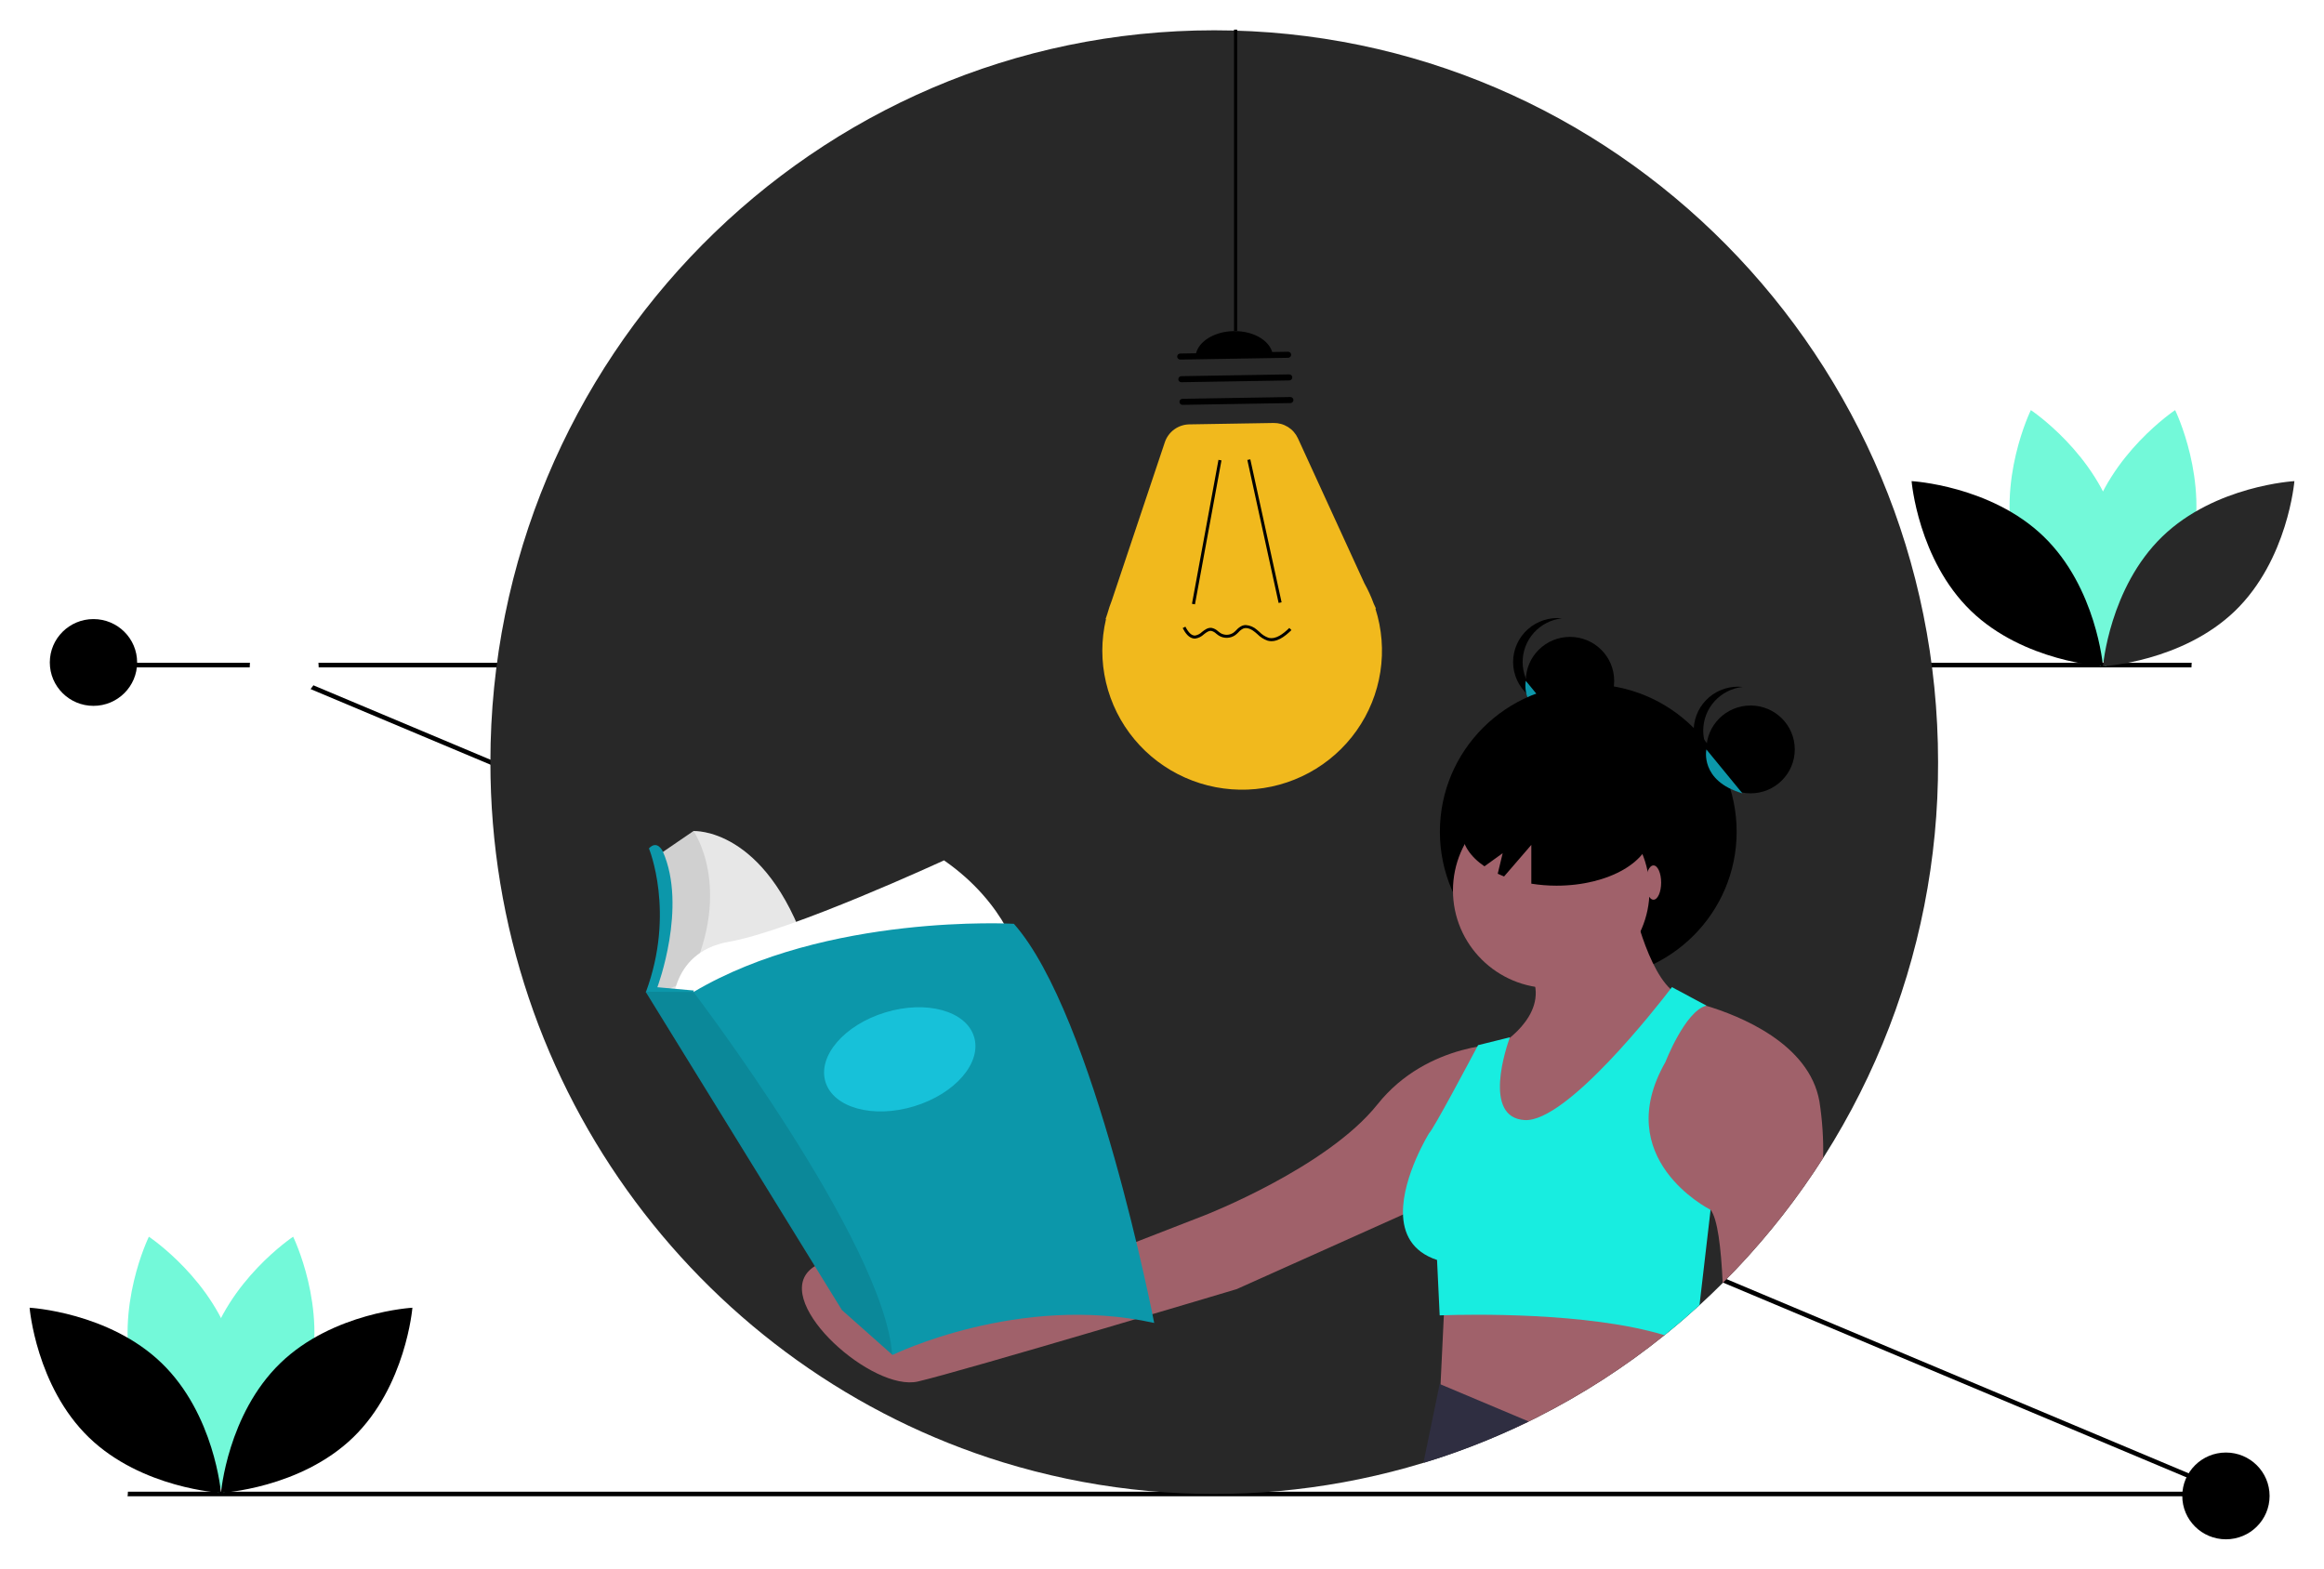 <svg width="314" height="212" viewBox="0 0 314 212" fill="none" xmlns="http://www.w3.org/2000/svg">
<g clip-path="url(#clip0_49_1146)" filter="url(#filter0_d_49_1146)">
<path d="M300.977 197.567H12.546V198.184H300.977V197.567Z" fill="black"/>
<path d="M35.232 85.615L34.99 86.183L300.645 197.825L300.887 197.256L35.232 85.615Z" fill="black"/>
<path d="M300.977 85.563H12.546V86.18H300.977V85.563Z" fill="black"/>
<path d="M261.857 98.985C261.897 112.041 259.347 124.978 254.354 137.055C249.361 149.132 242.022 160.112 232.756 169.369C231.735 170.39 230.691 171.388 229.624 172.362C228.338 173.54 227.02 174.683 225.668 175.79C225.41 176.003 225.153 176.212 224.892 176.419C219.553 180.719 213.771 184.446 207.642 187.536C207.279 187.718 206.915 187.9 206.549 188.079C205.969 188.363 205.382 188.641 204.795 188.912C183.073 198.958 158.37 200.624 135.481 193.587C95.408 181.226 66.258 143.549 66.258 98.985C66.258 44.368 110.044 0.094 164.058 0.094C218.071 0.094 261.857 44.368 261.857 98.985Z" fill="#282828"/>
<path d="M185.832 78.24L185.91 78.237L185.604 77.569C185.26 76.622 184.839 75.704 184.347 74.825L175.363 55.223C175.076 54.597 174.612 54.068 174.027 53.701C173.442 53.334 172.762 53.145 172.071 53.156L160.694 53.344C159.958 53.356 159.245 53.595 158.651 54.028C158.058 54.461 157.615 55.065 157.382 55.759L150.23 77.107C149.995 77.705 149.79 78.315 149.618 78.933L149.376 79.658L149.433 79.656C148.77 82.471 148.77 85.401 149.434 88.216C150.098 91.031 151.406 93.656 153.258 95.885C155.11 98.115 157.456 99.89 160.111 101.071C162.767 102.252 165.661 102.808 168.568 102.695C171.475 102.581 174.317 101.803 176.871 100.419C179.426 99.035 181.624 97.084 183.295 94.717C184.966 92.35 186.064 89.632 186.504 86.774C186.945 83.915 186.715 80.995 185.832 78.24H185.832Z" fill="#F1B91D"/>
<path d="M164.63 58.138L161.05 77.588L161.454 77.661L165.034 58.212L164.63 58.138Z" fill="black"/>
<path d="M168.932 58.067L168.531 58.153L172.757 77.474L173.158 77.387L168.932 58.067Z" fill="black"/>
<path d="M159.454 43.772L174.032 43.53C174.141 43.529 174.246 43.57 174.325 43.645C174.403 43.72 174.448 43.823 174.45 43.932C174.451 44.04 174.41 44.144 174.334 44.222C174.258 44.3 174.155 44.345 174.046 44.347L159.468 44.588C159.414 44.589 159.36 44.579 159.31 44.559C159.26 44.54 159.214 44.511 159.175 44.473C159.136 44.436 159.105 44.391 159.084 44.342C159.063 44.293 159.051 44.24 159.05 44.187C159.049 44.133 159.059 44.08 159.079 44.03C159.099 43.98 159.128 43.935 159.166 43.896C159.203 43.858 159.248 43.827 159.297 43.805C159.347 43.784 159.4 43.773 159.454 43.772Z" fill="black"/>
<path d="M159.608 46.831L174.186 46.589C174.295 46.588 174.4 46.629 174.479 46.704C174.557 46.779 174.602 46.883 174.604 46.991C174.606 47.099 174.564 47.203 174.488 47.281C174.413 47.359 174.309 47.404 174.2 47.406L159.622 47.647C159.513 47.649 159.408 47.608 159.329 47.532C159.251 47.457 159.206 47.354 159.204 47.246C159.202 47.138 159.244 47.033 159.32 46.955C159.395 46.877 159.499 46.833 159.608 46.831Z" fill="black"/>
<path d="M159.762 49.89L174.34 49.648C174.449 49.647 174.554 49.688 174.633 49.763C174.711 49.839 174.756 49.942 174.758 50.05C174.759 50.158 174.718 50.263 174.642 50.34C174.566 50.418 174.463 50.463 174.354 50.465L159.776 50.706C159.667 50.708 159.561 50.667 159.483 50.591C159.405 50.516 159.36 50.413 159.358 50.305C159.356 50.197 159.398 50.092 159.474 50.014C159.549 49.936 159.653 49.892 159.762 49.89Z" fill="black"/>
<path d="M166.694 40.74C163.803 40.788 161.485 42.428 161.518 44.404L171.99 44.231C171.957 42.255 169.586 40.692 166.694 40.74Z" fill="black"/>
<path d="M168.306 80.46C168.877 80.498 169.418 80.728 169.841 81.112C169.949 81.201 170.056 81.295 170.163 81.388C170.5 81.739 170.914 82.008 171.372 82.175C172.376 82.447 173.366 81.659 174.203 80.852L174.489 81.144C173.57 82.032 172.468 82.895 171.264 82.569C170.744 82.387 170.274 82.088 169.891 81.694C169.787 81.603 169.684 81.513 169.579 81.426C169.236 81.143 168.573 80.703 167.984 80.931C167.739 81.05 167.522 81.217 167.344 81.422C167.207 81.565 167.059 81.698 166.9 81.819C166.577 82.047 166.193 82.175 165.796 82.187C165.399 82.198 165.008 82.093 164.672 81.885C164.551 81.804 164.434 81.718 164.323 81.625C164.14 81.445 163.912 81.316 163.663 81.252C163.314 81.203 162.997 81.451 162.661 81.712C162.343 82.019 161.937 82.22 161.499 82.286C161.484 82.287 161.469 82.287 161.454 82.288C160.636 82.301 160.117 81.488 159.796 80.869L160.161 80.682C160.597 81.523 161.018 81.906 161.477 81.879C161.829 81.811 162.153 81.642 162.408 81.391C162.796 81.088 163.199 80.775 163.72 80.847C164.045 80.918 164.343 81.077 164.581 81.307C164.681 81.391 164.785 81.469 164.894 81.541C165.161 81.704 165.47 81.785 165.784 81.776C166.097 81.767 166.401 81.667 166.658 81.489C166.799 81.381 166.931 81.262 167.054 81.133C167.27 80.887 167.536 80.688 167.834 80.551C167.985 80.493 168.144 80.462 168.306 80.46Z" fill="black"/>
<path d="M167.157 0H166.73V40.723H167.157V0Z" fill="black"/>
<path d="M295.977 70.557C293.375 80.117 284.461 86.038 284.461 86.038C284.461 86.038 279.766 76.459 282.368 66.898C284.971 57.337 293.885 51.416 293.885 51.416C293.885 51.416 298.58 60.996 295.977 70.557Z" fill="#73F9D9"/>
<path d="M272.302 70.557C274.904 80.117 283.818 86.038 283.818 86.038C283.818 86.038 288.513 76.459 285.911 66.898C283.308 57.337 274.394 51.416 274.394 51.416C274.394 51.416 269.699 60.996 272.302 70.557Z" fill="#73F9D9"/>
<path d="M276.126 68.502C283.267 75.411 284.139 86.031 284.139 86.031C284.139 86.031 273.434 85.45 266.292 78.541C259.151 71.633 258.279 61.013 258.279 61.013C258.279 61.013 268.985 61.593 276.126 68.502Z" fill="black"/>
<path d="M292.153 68.502C285.012 75.411 284.14 86.031 284.14 86.031C284.14 86.031 294.845 85.45 301.987 78.541C309.128 71.633 310 61.013 310 61.013C310 61.013 299.294 61.593 292.153 68.502Z" fill="#282828"/>
<path d="M41.698 182.252C39.096 191.813 30.182 197.734 30.182 197.734C30.182 197.734 25.487 188.155 28.09 178.594C30.692 169.033 39.606 163.112 39.606 163.112C39.606 163.112 44.3 172.692 41.698 182.252Z" fill="#73F9D9"/>
<path d="M18.023 182.252C20.625 191.813 29.539 197.734 29.539 197.734C29.539 197.734 34.234 188.155 31.631 178.594C29.029 169.033 20.115 163.112 20.115 163.112C20.115 163.112 15.421 172.692 18.023 182.252Z" fill="#73F9D9"/>
<path d="M21.847 180.198C28.988 187.106 29.86 197.727 29.86 197.727C29.86 197.727 19.155 197.146 12.013 190.237C4.872 183.328 4 172.708 4 172.708C4 172.708 14.706 173.289 21.847 180.198Z" fill="black"/>
<path d="M37.874 180.198C30.733 187.106 29.86 197.727 29.86 197.727C29.86 197.727 40.566 197.146 47.708 190.237C54.849 183.328 55.721 172.708 55.721 172.708C55.721 172.708 45.015 173.289 37.874 180.198Z" fill="black"/>
<path d="M212.124 93.93C215.423 93.93 218.096 91.273 218.096 87.996C218.096 84.718 215.423 82.061 212.124 82.061C208.826 82.061 206.153 84.718 206.153 87.996C206.153 91.273 208.826 93.93 212.124 93.93Z" fill="black"/>
<path d="M205.726 85.452C205.726 83.988 206.271 82.576 207.255 81.487C208.239 80.398 209.594 79.709 211.058 79.552C210.224 79.462 209.38 79.547 208.582 79.802C207.783 80.057 207.047 80.477 206.423 81.034C205.798 81.59 205.299 82.271 204.957 83.033C204.615 83.794 204.438 84.618 204.438 85.452C204.438 86.286 204.615 87.11 204.957 87.872C205.299 88.633 205.798 89.314 206.423 89.871C207.047 90.427 207.783 90.847 208.582 91.102C209.38 91.357 210.224 91.442 211.058 91.352C209.594 91.195 208.239 90.506 207.255 89.417C206.271 88.328 205.726 86.916 205.726 85.452Z" fill="black"/>
<path d="M206.153 87.996C206.153 87.996 205.225 92.235 211.021 93.93L206.153 87.996Z" fill="#0C97AA"/>
<path d="M214.594 128.307C225.667 128.307 234.642 119.387 234.642 108.383C234.642 97.38 225.667 88.46 214.594 88.46C203.522 88.46 194.546 97.38 194.546 108.383C194.546 119.387 203.522 128.307 214.594 128.307Z" fill="black"/>
<path d="M225.668 175.79C225.41 176.003 225.153 176.212 224.892 176.419C219.553 180.719 213.77 184.446 207.642 187.536C207.279 187.718 206.915 187.9 206.549 188.079C205.969 188.363 205.382 188.641 204.795 188.912L194.518 185.509L194.636 183.062V183.053L195.083 173.722L195.235 170.532L225.668 175.79Z" fill="#A0616A"/>
<path d="M206.549 188.079C205.968 188.363 205.382 188.641 204.795 188.912C200.78 190.778 196.64 192.362 192.404 193.655C192.382 193.593 192.37 193.529 192.366 193.464L194.518 183.013L194.636 183.062L206.549 188.079Z" fill="#2F2E41"/>
<path d="M209.59 129.522C216.922 129.522 222.866 123.615 222.866 116.328C222.866 109.041 216.922 103.134 209.59 103.134C202.257 103.134 196.313 109.041 196.313 116.328C196.313 123.615 202.257 129.522 209.59 129.522Z" fill="#A0616A"/>
<path d="M220.354 117.041C220.354 117.041 222.507 127.739 226.454 130.235L204.566 155.911L196.313 148.065L202.413 137.367C202.413 137.367 209.231 133.445 207.078 128.096L220.354 117.041Z" fill="#A0616A"/>
<path d="M246.33 152.473C242.44 158.58 237.888 164.246 232.756 169.369C232.536 164.586 232.058 160.643 231.12 159.477C231.118 159.477 231.115 159.475 231.114 159.474L219.636 155.91C219.636 155.91 222.147 132.373 228.248 131.306C228.248 131.306 229.133 131.485 230.508 131.898C234.942 133.225 244.461 136.965 245.83 144.854C246.22 147.375 246.387 149.924 246.33 152.473Z" fill="#A0616A"/>
<path d="M203.693 137.03C203.693 137.03 192.928 136.674 186.11 145.232C179.293 153.79 162.787 160.209 162.787 160.209L121.522 176.256C121.522 176.256 113.987 163.062 109.322 167.698C104.658 172.334 117.934 184.102 124.034 182.675C130.134 181.249 167.093 170.194 167.093 170.194L196.516 157L203.693 137.03Z" fill="#A0616A"/>
<path d="M231.12 159.477L229.623 172.362C228.338 173.541 227.02 174.683 225.668 175.79C225.41 176.003 225.153 176.213 224.892 176.419C214.531 173.263 198.297 173.615 195.083 173.723C194.717 173.732 194.518 173.741 194.518 173.741L194.161 166.253C190.718 165.114 189.588 162.624 189.557 159.884C189.504 154.916 193.084 149.134 193.084 149.134C193.726 148.495 198.529 139.446 199.523 137.57C199.638 137.35 199.703 137.23 199.703 137.23L204.009 136.163C204.009 136.163 203.997 136.196 203.972 136.258C203.587 137.329 200.24 147.014 206.003 147.351C211.672 147.684 224.004 131.861 225.702 129.643C225.83 129.476 225.898 129.387 225.898 129.387L230.564 131.883C230.546 131.889 230.527 131.892 230.508 131.898C227.658 132.685 225.019 139.507 225.019 139.507C217.577 152.54 230.788 159.31 231.114 159.474C231.115 159.475 231.118 159.477 231.12 159.477Z" fill="#18EDE0"/>
<path d="M210.311 100.841C203.244 100.841 197.514 104.162 197.514 108.259C197.514 110.092 198.666 111.768 200.567 113.062L203.03 111.288L202.36 114.067C202.638 114.195 202.922 114.319 203.218 114.434L206.899 110.167V115.409C208.027 115.588 209.168 115.678 210.311 115.678C217.378 115.678 223.108 112.356 223.108 108.259C223.108 104.162 217.378 100.841 210.311 100.841Z" fill="black"/>
<path d="M236.524 103.202C239.823 103.202 242.496 100.545 242.496 97.267C242.496 93.99 239.823 91.332 236.524 91.332C233.226 91.332 230.553 93.99 230.553 97.267C230.553 100.545 233.226 103.202 236.524 103.202Z" fill="black"/>
<path d="M230.126 94.724C230.126 93.26 230.671 91.848 231.655 90.759C232.639 89.67 233.994 88.981 235.458 88.824C235.245 88.801 235.032 88.789 234.818 88.789C234.006 88.788 233.203 88.951 232.456 89.269C231.71 89.587 231.037 90.053 230.478 90.638C229.919 91.223 229.486 91.916 229.206 92.673C228.925 93.43 228.803 94.236 228.846 95.042C228.89 95.848 229.098 96.636 229.459 97.359C229.819 98.082 230.325 98.725 230.943 99.247C231.562 99.769 232.282 100.161 233.058 100.397C233.834 100.634 234.651 100.711 235.458 100.623C233.994 100.467 232.639 99.777 231.655 98.688C230.671 97.6 230.126 96.187 230.126 94.724Z" fill="black"/>
<path d="M230.553 97.267C230.553 97.267 229.625 101.506 235.421 103.202L230.553 97.267Z" fill="#0C97AA"/>
<path d="M223.405 117.576C223.977 117.576 224.441 116.538 224.441 115.258C224.441 113.978 223.977 112.94 223.405 112.94C222.832 112.94 222.368 113.978 222.368 115.258C222.368 116.538 222.832 117.576 223.405 117.576Z" fill="#A0616A"/>
<path d="M108.997 124.225L93.263 128.014L93.212 128.026L91.501 129.565L91.009 130.007L89.954 129.817L88.085 129.481L89.387 125.115L89.631 116.786L88.736 111.691L93.7 108.295C93.7 108.295 103.382 107.729 108.997 124.225Z" fill="#E7E7E7"/>
<path opacity="0.1" d="M93.263 128.013C93.05 128.466 93.496 128.167 93.252 128.632L90.974 129.36L89.954 129.817L88.085 129.481L89.387 125.115L89.631 116.786L88.736 111.691L93.7 108.295C93.7 108.295 99.027 115.793 93.263 128.013Z" fill="black"/>
<path d="M127.549 112.257C127.549 112.257 106.881 121.799 98.5 123.255C90.12 124.71 90.852 133.039 90.852 133.039L137.801 125.762C137.801 125.762 136.173 118.241 127.549 112.257Z" fill="white"/>
<path d="M87.679 110.64C87.679 110.64 91.259 119.292 87.272 130.047L91.91 132.15L93.7 130.047L93.74 129.845L88.818 129.4C88.818 129.4 92.886 118.565 89.55 111.044C89.55 111.044 88.818 109.427 87.679 110.64Z" fill="#0C97AA"/>
<path d="M155.946 174.765C137.638 170.721 120.592 179.091 120.592 179.091L120.545 179.05L113.757 173.026L87.231 130.007L93.7 130.047C111.682 119.373 136.987 120.829 136.987 120.829C147.89 133.12 155.946 174.765 155.946 174.765Z" fill="#0C97AA"/>
<path opacity="0.1" d="M120.545 179.05L113.757 173.026L87.231 130.007L93.7 130.047C93.7 130.047 119.482 163.888 120.545 179.05Z" fill="black"/>
<path d="M123.525 145.484C129.067 143.794 132.684 139.587 131.603 136.086C130.522 132.584 125.154 131.116 119.611 132.805C114.069 134.495 110.453 138.702 111.533 142.203C112.614 145.704 117.982 147.173 123.525 145.484Z" fill="#17C1D9"/>
<path d="M12.629 91.379C15.887 91.379 18.528 88.754 18.528 85.516C18.528 82.278 15.887 79.654 12.629 79.654C9.371 79.654 6.73 82.278 6.73 85.516C6.73 88.754 9.371 91.379 12.629 91.379Z" fill="black"/>
<path d="M300.75 204C304.008 204 306.649 201.375 306.649 198.138C306.649 194.9 304.008 192.275 300.75 192.275C297.492 192.275 294.851 194.9 294.851 198.138C294.851 201.375 297.492 204 300.75 204Z" fill="black"/>
<path d="M38.398 90.761C40.971 90.761 43.056 88.689 43.056 86.133C43.056 83.577 40.971 81.505 38.398 81.505C35.826 81.505 33.741 83.577 33.741 86.133C33.741 88.689 35.826 90.761 38.398 90.761Z" fill="white"/>
<path d="M300.75 90.761C303.322 90.761 305.407 88.689 305.407 86.133C305.407 83.577 303.322 81.505 300.75 81.505C298.178 81.505 296.093 83.577 296.093 86.133C296.093 88.689 298.178 90.761 300.75 90.761Z" fill="white"/>
<path d="M12.629 202.149C15.201 202.149 17.286 200.076 17.286 197.52C17.286 194.964 15.201 192.892 12.629 192.892C10.057 192.892 7.972 194.964 7.972 197.52C7.972 200.076 10.057 202.149 12.629 202.149Z" fill="white"/>
</g>
<defs>
<filter id="filter0_d_49_1146" x="0" y="0" width="314" height="212" filterUnits="userSpaceOnUse" color-interpolation-filters="sRGB">
<feFlood flood-opacity="0" result="BackgroundImageFix"/>
<feColorMatrix in="SourceAlpha" type="matrix" values="0 0 0 0 0 0 0 0 0 0 0 0 0 0 0 0 0 0 127 0" result="hardAlpha"/>
<feOffset dy="4"/>
<feGaussianBlur stdDeviation="2"/>
<feComposite in2="hardAlpha" operator="out"/>
<feColorMatrix type="matrix" values="0 0 0 0 0 0 0 0 0 0 0 0 0 0 0 0 0 0 0.25 0"/>
<feBlend mode="normal" in2="BackgroundImageFix" result="effect1_dropShadow_49_1146"/>
<feBlend mode="normal" in="SourceGraphic" in2="effect1_dropShadow_49_1146" result="shape"/>
</filter>
<clipPath id="clip0_49_1146">
<rect width="306" height="204" fill="white" transform="translate(4)"/>
</clipPath>
</defs>
</svg>
